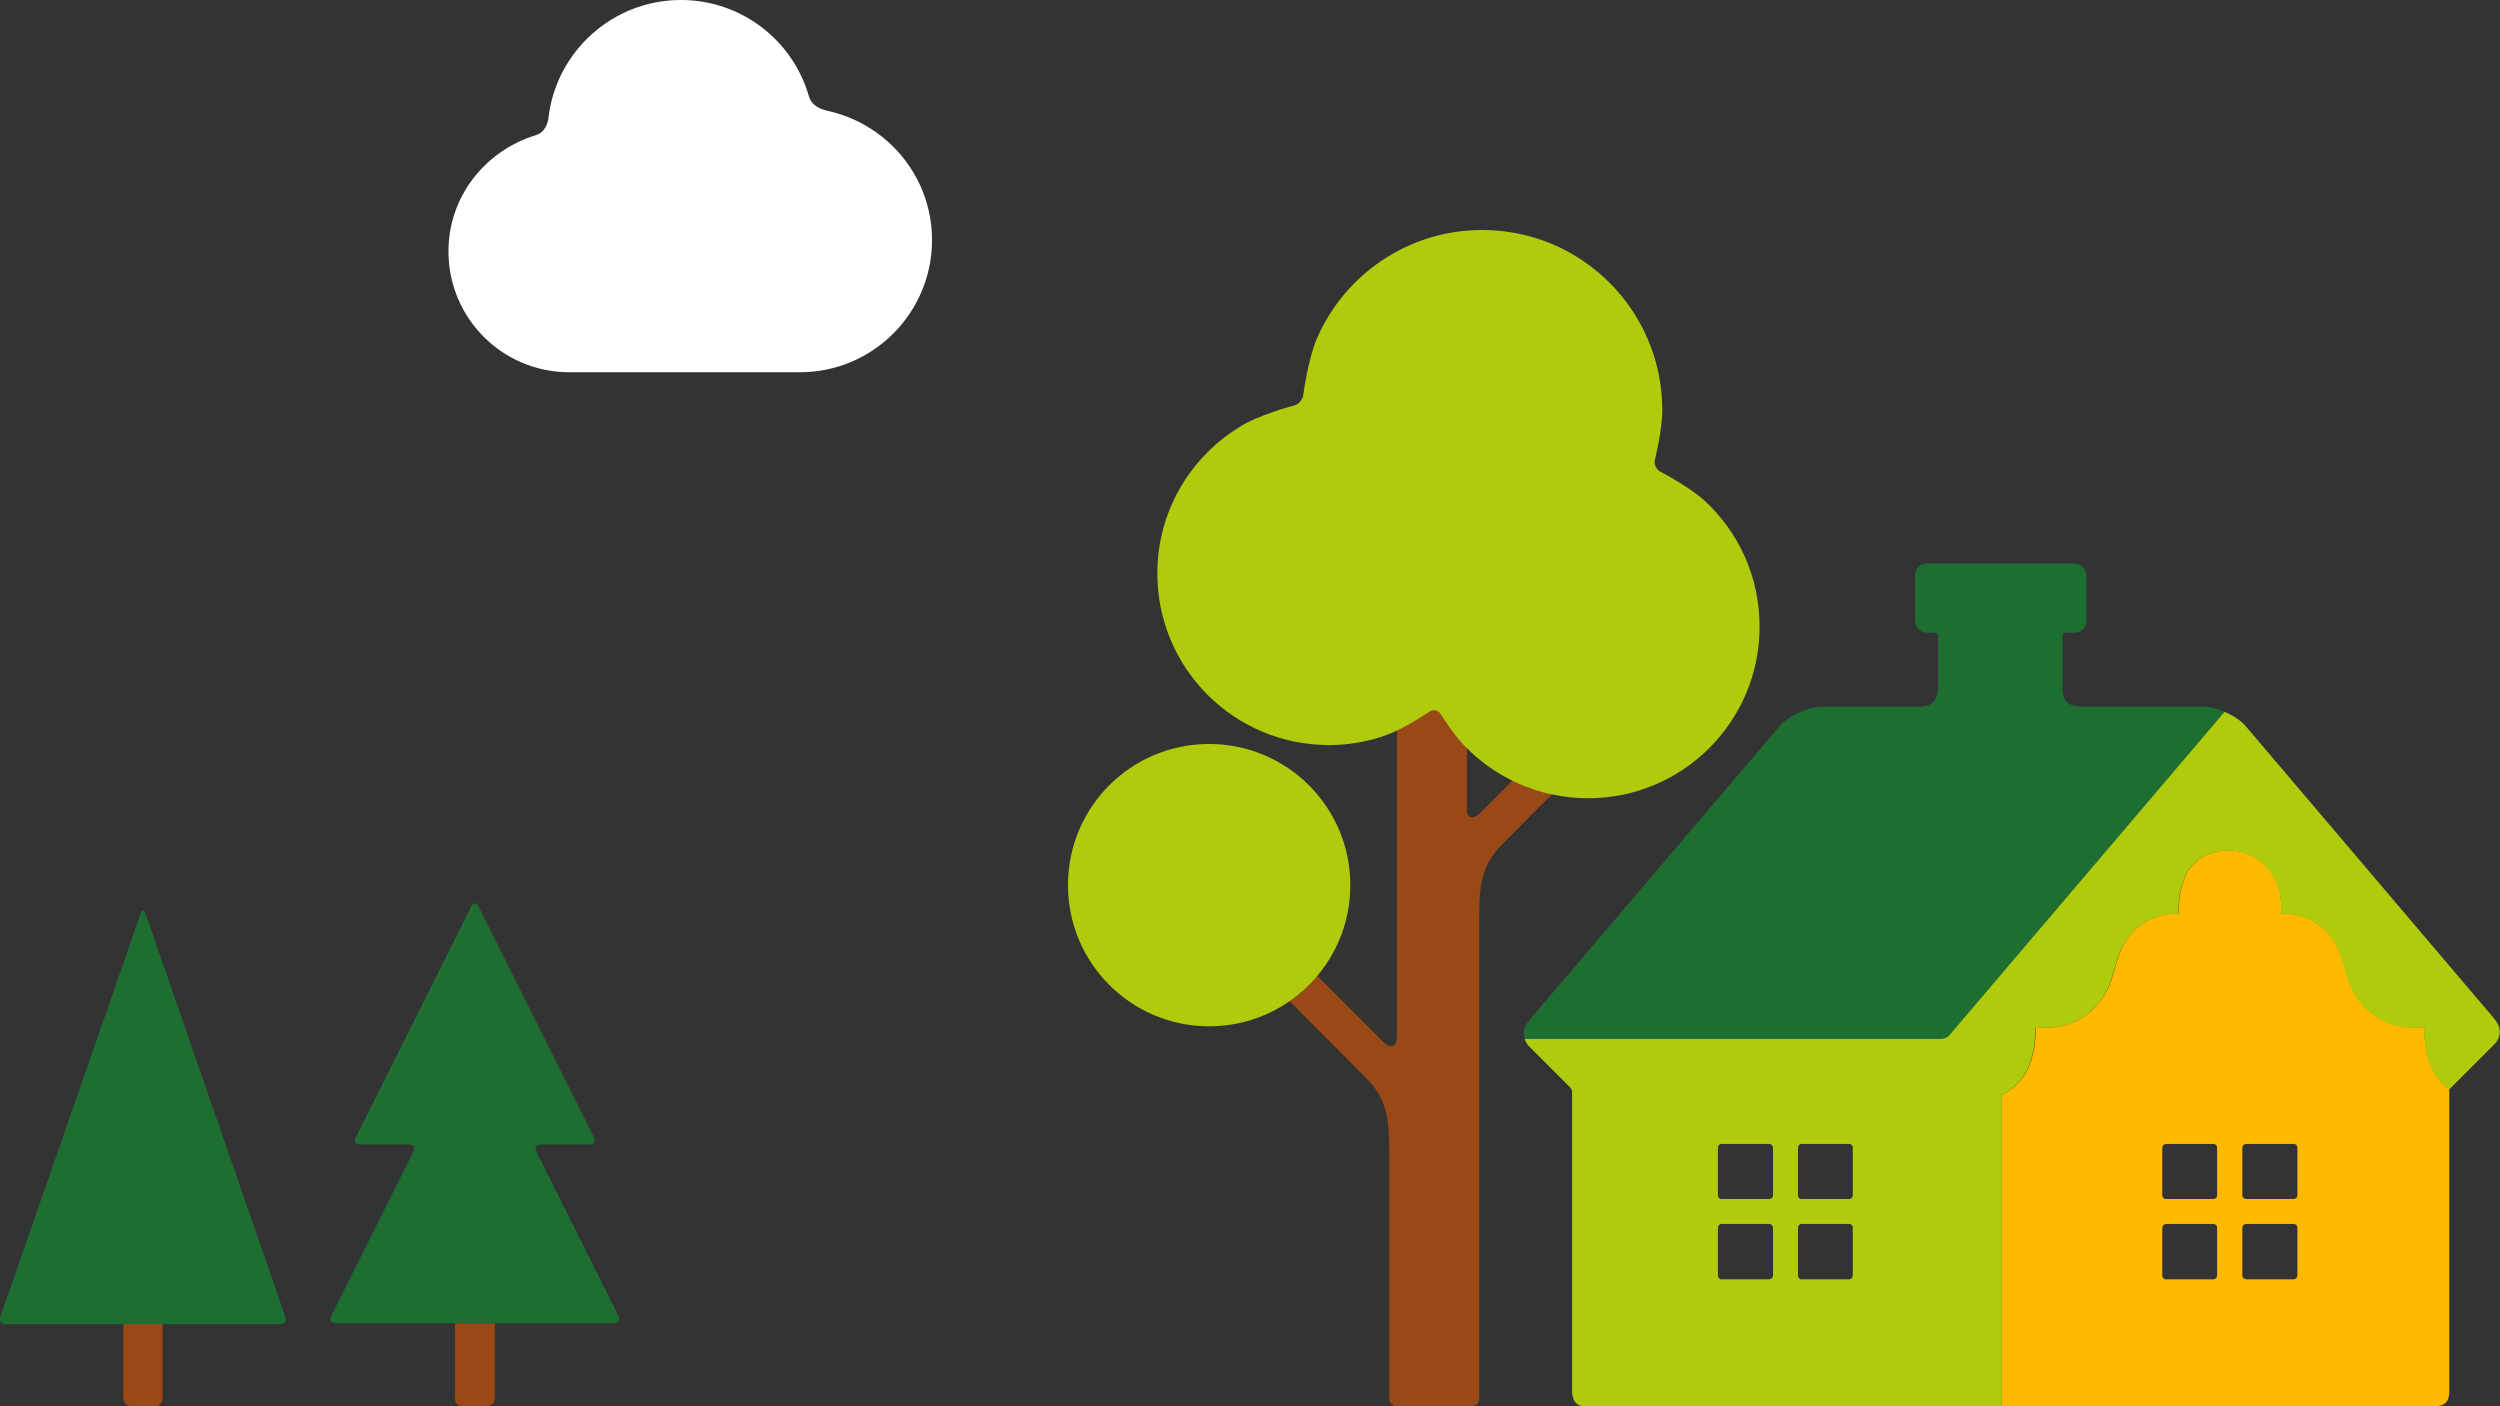 <?xml version="1.0" encoding="utf-8"?>
<!-- Generator: Adobe Illustrator 18.0.0, SVG Export Plug-In . SVG Version: 6.00 Build 0)  -->
<!DOCTYPE svg PUBLIC "-//W3C//DTD SVG 1.1//EN" "http://www.w3.org/Graphics/SVG/1.1/DTD/svg11.dtd">
<svg version="1.1" id="Layer_1" xmlns="http://www.w3.org/2000/svg" xmlns:xlink="http://www.w3.org/1999/xlink" x="0px" y="0px"
	 viewBox="0 0 912 513" enable-background="new 0 0 912 513" xml:space="preserve">
<rect x="0" y="0" width="912" height="513" fill="#333333" stroke="none"/>
<g>
	<g>
		<g>
			<path fill="#994916" d="M480.5,355.9c5.6,5.7,13.4,13.5,24.2,24.3c2.4,2.4,4.9,1.5,4.9-1.8c0-2.7,0-82.1,0-112.1
				c5.8-2.8,11.9-6.9,11.9-6.9c1.3-0.9,3.1-0.5,4,0.8c0,0,4.3,7,8.2,11.1c0.5,0.5,0.9,1,1.4,1.4c0,10.3,0,21.9,0,22.9
				c0,2.7,2.2,3.5,4.5,1.3c4.5-4.5,8.6-8.6,12.2-12.2c4.5,2.2,9.3,3.9,14.4,5c-5,5-11,11-18,18.1c-7.3,7.3-8.6,14.2-8.6,26.7
				c0,0,0,173.7,0,175.3c0,1.6-0.5,3.2-3,3.2s-25,0-26.9,0c-2,0-2.9-1.3-2.9-3.2c0-2,0-90,0-90c0-12.5-1.2-19.4-8.6-26.7
				c-12.4-12.4-21.4-21.5-27.8-27.9C474.2,362.5,477.6,359.4,480.5,355.9z"/>
		</g>
		<path fill="#B0CB0B" d="M389.6,322.9c0,28.4,23,51.5,51.5,51.5c28.4,0,51.5-23,51.5-51.5c0-28.4-23-51.5-51.5-51.5
			C412.6,271.4,389.6,294.4,389.6,322.9z"/>
		<path fill="#B0CB0B" d="M472.2,147.9c1.5-0.4,3-2.1,3.2-3.6c0,0,1.8-13.5,5-20.8c10.1-23.3,33.3-39.6,60.3-39.6
			c36.3,0,65.7,29.4,65.7,65.7c0,7.3-2.7,18.2-2.7,18.2c-0.4,1.6,0.5,3.4,1.9,4.2c0,0,10.9,5.7,16.4,10.8
			c12.3,11.4,19.9,27.7,19.9,45.8c0,34.6-28,62.6-62.6,62.6c-18,0-34.2-7.6-45.6-19.7c-3.8-4-8.2-11.1-8.2-11.1
			c-0.9-1.4-2.6-1.7-4-0.8c0,0-9,6.1-15.6,8.5c-6.6,2.4-13.7,3.7-21.1,3.7c-34.6,0-62.6-28-62.6-62.6c0-22.5,11.8-42.1,29.6-53.2
			C458.7,151.4,472.2,147.9,472.2,147.9z"/>
	</g>
	<g>
		<g>
			<path fill="#FFB900" d="M730.1,399.4V513h157.9c3.7,0,5.5-1.5,5.5-5.4V402.8v-5.4c-5.6-4-9.1-10.9-9.1-22.8
				c0,0-12.1,2.3-21.2-6.7c-7.5-7.5-6.5-13.6-10.1-21.7c-4.5-10.1-13.9-13.1-21-13c0,0,1.1-7.5-2.9-13.9c-5-8.1-13-9.1-15.7-9.1
				s-11.3,0.2-15.7,8.3c-3.6,6.7-2.9,14.7-2.9,14.7c-7.2-0.1-16.6,3-21,13c-3.6,8.2-2.6,14.2-10.1,21.7c-9.1,9.1-21.2,6.7-21.2,6.7
				c0,0.8,0,1.6,0,2.3c-0.5,12.3-5.2,18.9-12,22.3L730.1,399.4z M818,447.9c0-0.7,0.6-1.4,1.4-1.4h17.4c0.7,0,1.3,0.6,1.3,1.4v17.4
				c0,0.7-0.6,1.4-1.3,1.4h-17.4c-0.7,0-1.4-0.6-1.4-1.4V447.9z M818,418.7c0-0.7,0.6-1.4,1.4-1.4h17.4c0.7,0,1.3,0.6,1.3,1.4v17.4
				c0,0.7-0.6,1.3-1.3,1.3h-17.4c-0.7,0-1.4-0.6-1.4-1.3V418.7z M788.8,447.9c0-0.7,0.6-1.4,1.3-1.4h17.4c0.7,0,1.3,0.6,1.3,1.4
				v17.4c0,0.7-0.6,1.4-1.3,1.4h-17.4c-0.7,0-1.3-0.6-1.3-1.4V447.9z M788.8,418.7c0-0.7,0.6-1.4,1.3-1.4h17.4
				c0.7,0,1.3,0.6,1.3,1.4v17.4c0,0.7-0.6,1.3-1.3,1.3h-17.4c-0.7,0-1.3-0.6-1.3-1.3V418.7z"/>
		</g>
		<g>
			<path fill="#1E6E32" d="M557,373.4C557,373.4,557,373.3,557,373.4c0.1-0.2,0.3-0.4,0.4-0.5c0.3-0.4,0.6-0.9,0.9-1.2L649,265.1
				c3.4-4,10.6-7.3,15.9-7.3c0,0,28.5,0,35.2,0c5.7,0,6.9-3.3,6.9-7.9c0-2,0-9.9,0-18.1c0-0.3-0.1-1-0.9-1c-0.8,0-3.2,0-3.2,0
				c-2.3,0-4.3-1.9-4.3-4.2v-16.8c0-2.3,1.9-4.2,4.3-4.2h53.9c2.3,0,4.3,1.9,4.3,4.2v16.8c0,2.3-1.9,4.2-4.3,4.2c0,0-2.8,0-3.5,0
				c-0.6,0-0.9,0.7-0.9,1c0,8.4,0,16.6,0,18.7c0,4.6,1,7.3,7.7,7.3c6.7,0,43.5,0,43.5,0c2.5,0,5.3,0.7,8,1.9l-100.4,118
				c-0.7,0.7-1.5,1.3-3.5,1.3H556.2c-0.2-0.6-0.3-1.3-0.3-1.9C555.8,375.7,556.3,374.6,557,373.4z"/>
		</g>
		<g>
			<path fill="#B0CB0B" d="M556.2,379c0.3,1,0.8,1.8,1.4,2.5l15.2,15.2c0,0,0.7,0.6,0.7,1.7c0,1.1,0,109.1,0,109.1
				c0,3.8,1.9,5.6,5,5.6h151.7V399.4l0.2-0.1c7.3-3.6,12.1-10.8,12.1-24.6c0,0,12.1,2.3,21.2-6.7c7.5-7.5,6.5-13.6,10.1-21.7
				c4.5-10.1,13.9-13.1,21-13c0,0-0.7-8,2.9-14.7c4.4-8.2,13-8.3,15.7-8.3s10.7,1,15.7,9.1c4,6.4,2.9,13.9,2.9,13.9
				c7.2-0.1,16.6,3,21,13c3.6,8.2,2.6,14.2,10.1,21.7c9.1,9.1,21.2,6.7,21.2,6.7c0,11.8,3.5,18.7,9.1,22.8l16.9-16.9
				c1-1.1,1.6-2.6,1.6-4.2c0-1.8-0.8-3.3-2-4.8h0l-45.2-53.2l-45.3-53.3c-1.8-2.2-4.7-4.1-7.9-5.4c0,0-99.7,117.2-100.4,118
				c-0.7,0.7-1.6,1.3-3.5,1.3S556.2,379,556.2,379z M655.9,447.9c0-0.7,0.6-1.4,1.3-1.4h17.4c0.7,0,1.3,0.6,1.3,1.4v17.4
				c0,0.7-0.6,1.4-1.3,1.4h-17.4c-0.7,0-1.3-0.6-1.3-1.4V447.9z M655.9,418.7c0-0.7,0.6-1.4,1.3-1.4h17.4c0.7,0,1.3,0.6,1.3,1.4
				v17.4c0,0.7-0.6,1.3-1.3,1.3h-17.4c-0.7,0-1.3-0.6-1.3-1.3V418.7z M626.7,447.9c0-0.7,0.6-1.4,1.3-1.4h17.4
				c0.7,0,1.4,0.6,1.4,1.4v17.4c0,0.7-0.6,1.4-1.4,1.4h-17.4c-0.7,0-1.3-0.6-1.3-1.4V447.9z M626.7,418.7c0-0.7,0.6-1.4,1.3-1.4
				h17.4c0.7,0,1.4,0.6,1.4,1.4v17.4c0,0.7-0.6,1.3-1.4,1.3h-17.4c-0.7,0-1.3-0.6-1.3-1.3V418.7z"/>
		</g>
	</g>
</g>
<g>
	<g id="XMLID_478_">
		<path id="XMLID_489_" fill="#994916" d="M165.9,510.2c0,1.6,1.3,2.8,2.9,2.8h8.8c1.6,0,2.9-1.3,2.9-2.8v-27.5h-14.5V510.2z"/>
		<path id="XMLID_488_" fill="#1E6E32" d="M225.6,480.1l-30-60c-0.7-1.4,0-2.6,1.6-2.6h17.9c1.6,0,2.3-1.1,1.6-2.5l-42.2-84.4
			c-0.7-1.4-1.8-1.4-2.6,0l-42.2,84.4c-0.7,1.4,0,2.5,1.6,2.5h17.9c1.6,0,2.3,1.1,1.6,2.6l-30,60c-0.7,1.4,0,2.6,1.6,2.6h30.9h9.8
			h20.2h16.4H224C225.6,482.6,226.3,481.5,225.6,480.1z"/>
	</g>
	<g id="XMLID_490_">
		<path id="XMLID_493_" fill="#994916" d="M45,510.2c0,1.5,1.3,2.8,2.8,2.8h8.7c1.5,0,2.8-1.3,2.8-2.8V483H45V510.2z"/>
		<g id="XMLID_491_">
			<path id="XMLID_492_" fill="#1E6E32" d="M104.1,480.4L53.1,333.3c-0.5-1.5-1.3-1.5-1.8,0L0.1,480.4c-0.5,1.5,0.3,2.7,1.9,2.7
				h26.1h14.1h19.9h11.8h28.4C103.8,483,104.6,481.8,104.1,480.4z"/>
		</g>
	</g>
</g>
<path fill="#FFFFFF" d="M294.9,34.5c-6-20-24.6-34.5-46.5-34.5c-24.9,0-45.5,18.8-48.3,42.9c-0.2,1.8-1.1,5.3-4.6,6.4
	c-18.3,5.6-31.9,22.2-31.9,42.4c0,24.4,19.7,44.1,44.1,44.1c18.4,0,65,0,84.1,0c26.6,0,48.2-21.6,48.2-48.2
	c0-23.1-16.2-42.2-37.8-47.1C296.2,39.2,295.4,36.2,294.9,34.5z"/>
</svg>
